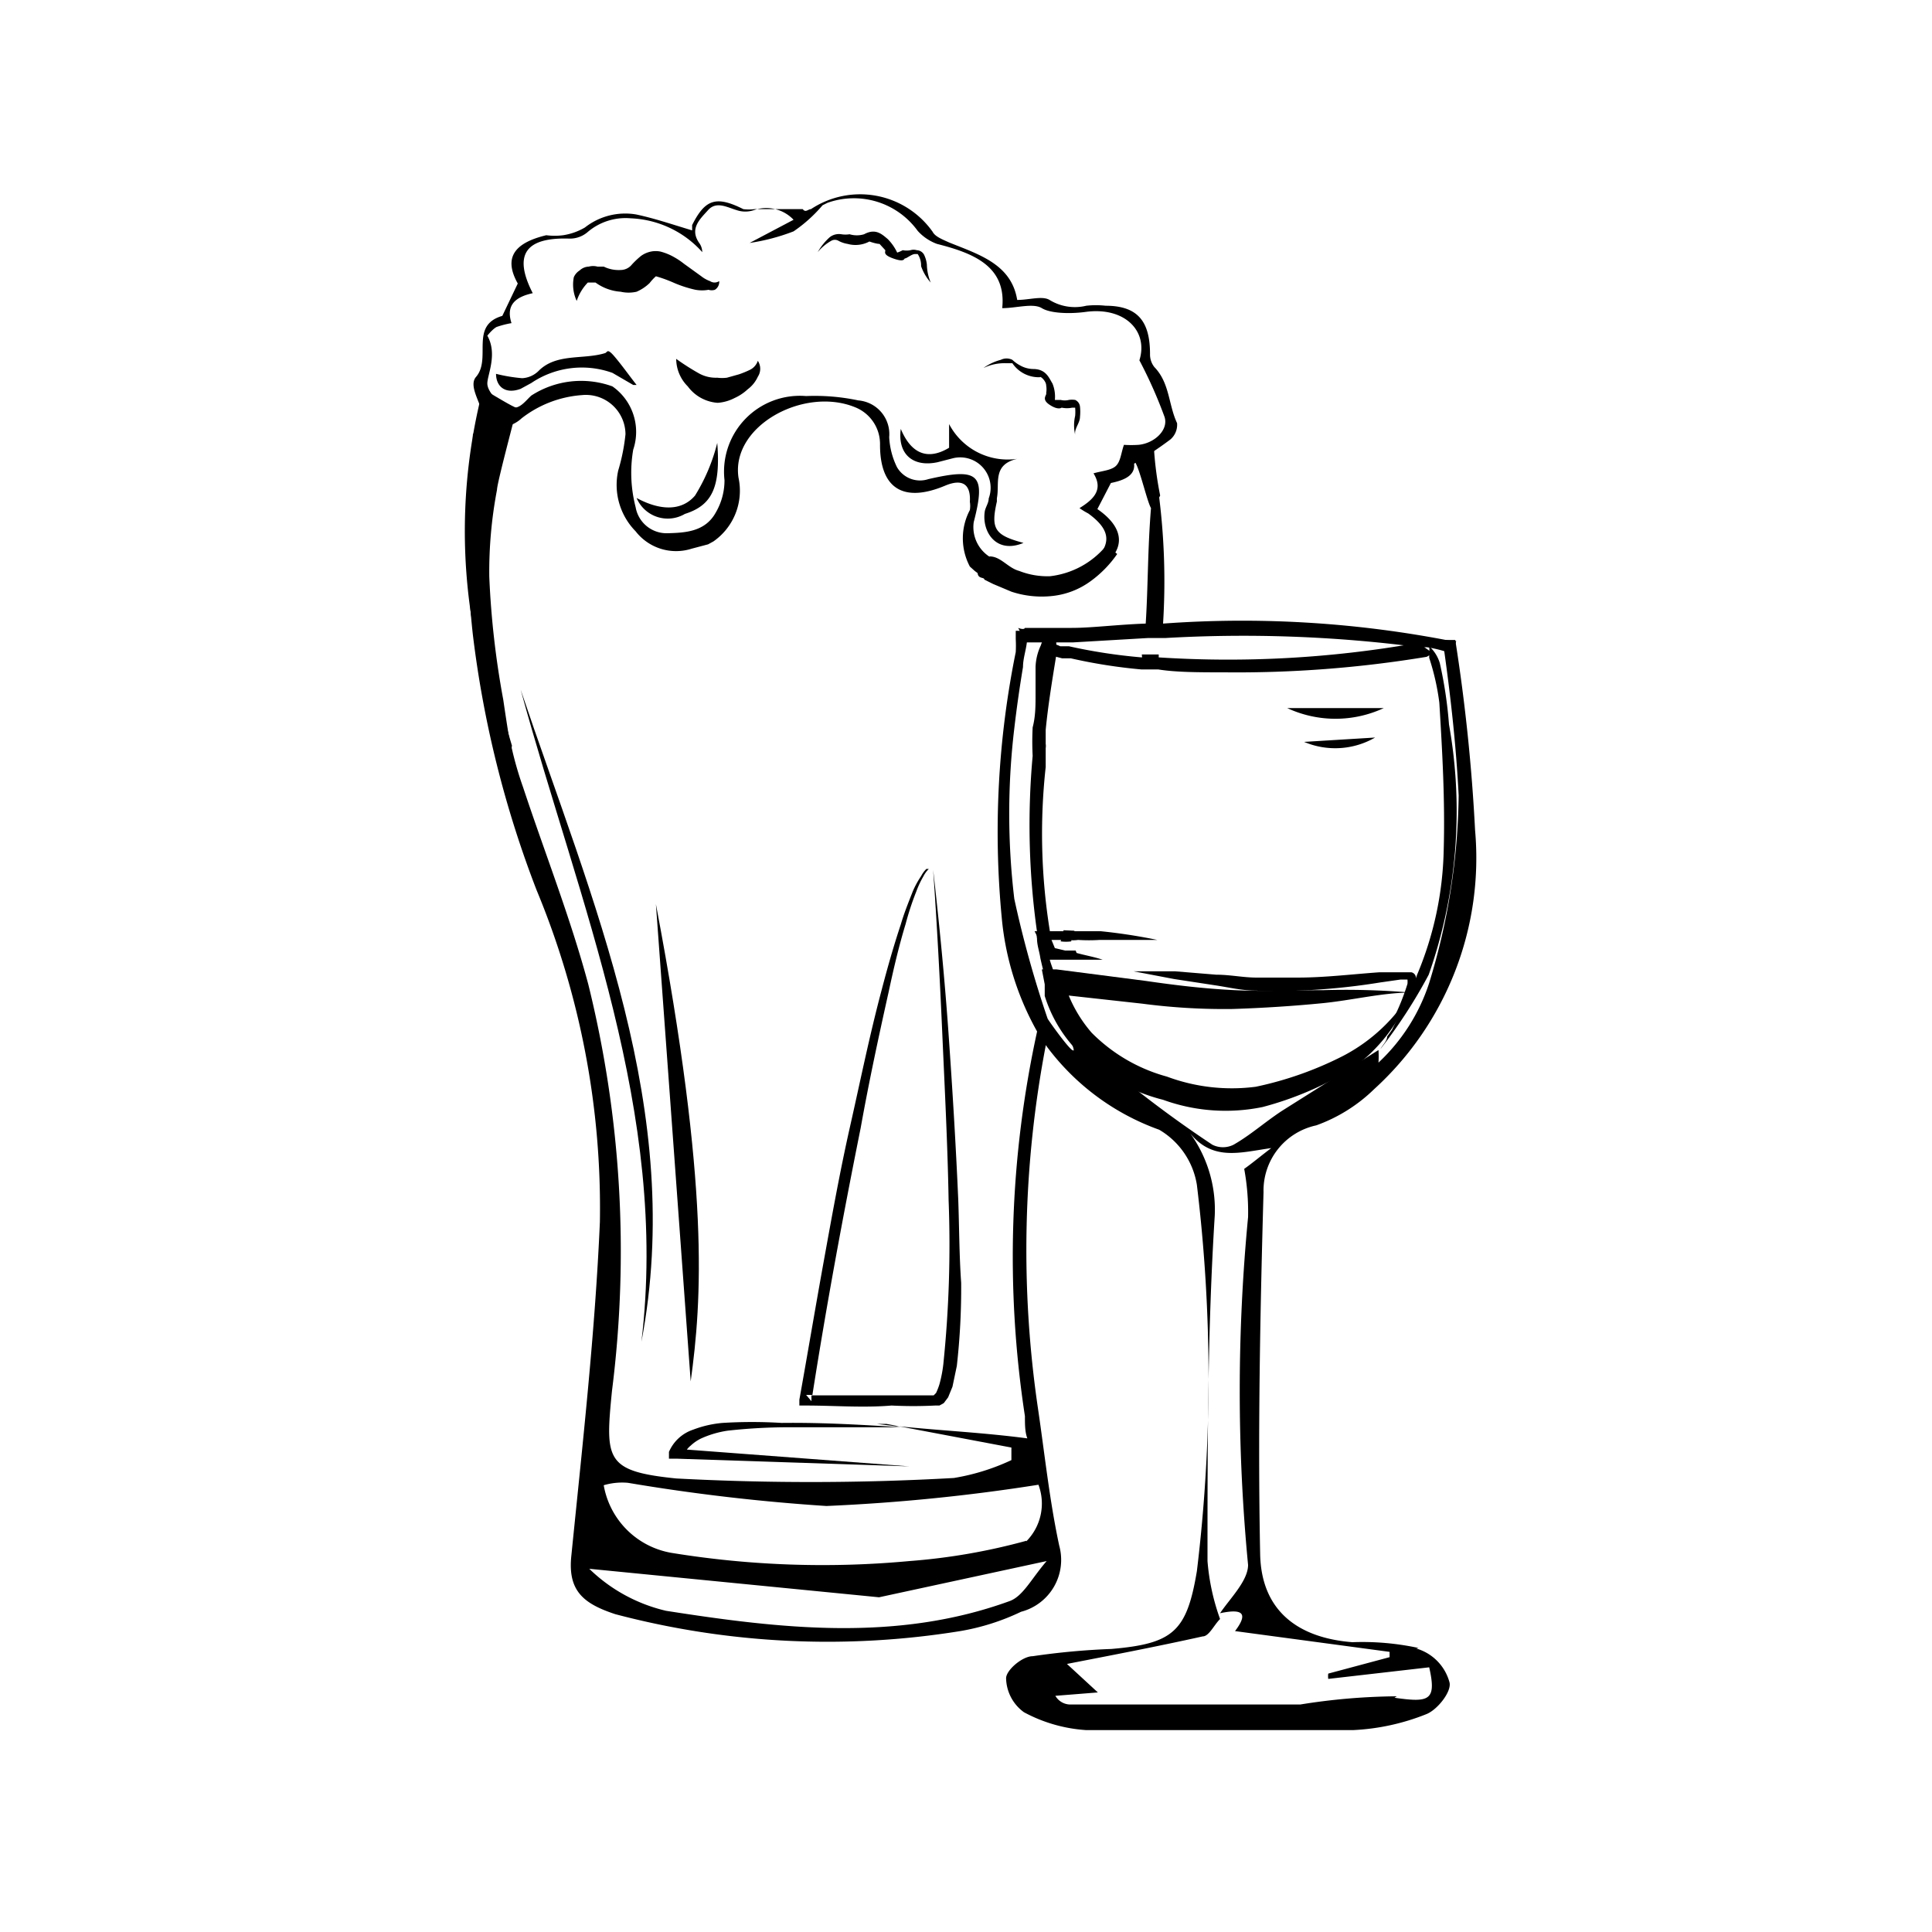 <?xml version="1.0" encoding="UTF-8"?>
<svg xmlns="http://www.w3.org/2000/svg" id="Слой_1" data-name="Слой 1" viewBox="0 0 40 40">
  <path d="M18.13,29.51h0S18.14,29.48,18.13,29.51Zm3.78-9.82-.06.16.23,0c0-.05,0-.1,0-.15Zm.12-.43-.06.23a.74.74,0,0,0,.21,0c0-.07,0-.15.07-.22ZM21.93,32c-.2-.93-.3-1.89-.44-2.84a22.53,22.53,0,0,1,.17-7.56c0-.16,0-.12,0-.29-.06,0,0-.18-.11-.17a.31.31,0,0,0,0-.13,1.73,1.73,0,0,0-.07.31,21.82,21.82,0,0,0-.26,8c0,.17,0,.33.05.46-.91-.12-1.78-.16-2.66-.25h-.06l-.4-.05s0,0,0,0h.09l.06,0h.05l2.59.49v.26a4.54,4.54,0,0,1-1.19.37A52.47,52.47,0,0,1,14,30.61c-1.47-.15-1.47-.39-1.33-1.81a23,23,0,0,0-.49-8.42c-.37-1.38-.9-2.72-1.35-4.08a7.15,7.15,0,0,1-.23-.79.11.11,0,0,1,0-.07A12.78,12.78,0,0,1,10.07,11h0a.45.45,0,0,1,0-.12.5.5,0,0,1,0-.3c0-.37,0-.53,0-.7s0-.27,0-.37h.09l0,0c-.21-.21-.05-.42,0-.64-.12,0,0-.17-.13-.22s-.17.23-.24.35h0s0,.07,0,.1v0a.74.74,0,0,1,0,.39,16.5,16.5,0,0,0,0,3.65v0a21.93,21.93,0,0,0,1.32,5.29,17.14,17.14,0,0,1,1.31,6.87c-.1,2.3-.36,4.61-.59,6.9-.08.73.24,1,.91,1.22a17.19,17.19,0,0,0,7.14.35,4.74,4.74,0,0,0,1.26-.4A1.11,1.11,0,0,0,21.93,32ZM12.5,30.75A1.34,1.34,0,0,1,13,30.7a40.4,40.4,0,0,0,4.11.48,38.83,38.83,0,0,0,4.39-.44,1.11,1.11,0,0,1-.25,1.17h0a.82.82,0,0,1-.36.24,7.63,7.63,0,0,1-2.25.45c-1.58,0-3.18-.1-4.76-.22a1.47,1.47,0,0,1-1.42-.83c-.1-.24-.16-.48-.24-.72Zm8.4,2.4c-2.34.85-4.74.57-7.11.2a3.38,3.38,0,0,1-1.59-.87l6,.59,3.47-.75C21.35,32.69,21.18,33.05,20.9,33.15Zm1-12.57h0l.05-.22h-.1l0,.18a.74.74,0,0,1,0-.14,1.29,1.29,0,0,1-.06-.21,3.74,3.74,0,0,0-.12.45c0,.15.2.27.24.42C21.92,20.88,21.85,20.73,21.89,20.58Zm0-.89-.06.16.23,0c0-.05,0-.1,0-.15Zm.12-.43-.06.23a.74.74,0,0,0,.21,0c0-.07,0-.15.07-.22Zm2-9a7.21,7.21,0,0,1-.13-1c-.18.25-.25,0-.44.26.11,0,.28.82.38,1-.07.85-.06,1.64-.11,2.4h0l0,.24h.36a2,2,0,0,0,0-.25A14.06,14.06,0,0,0,24,10.3Zm-.38,3.29a1,1,0,0,1,0,.24l.35,0,0-.24Z"></path>
  <path d="M13.28,27.78c.57-4.75-1.29-9.07-2.5-13.5C12.26,18.67,14.19,23,13.28,27.78Z"></path>
  <path d="M13.58,18.72l.72,9.88C14.53,26.92,14.7,24.62,13.58,18.72Z"></path>
  <g>
    <path d="M23.9,7.6a.42.42,0,0,1-.09-.27c0-.66-.24-1-.92-1a1.78,1.78,0,0,0-.4,0,1,1,0,0,1-.76-.12c-.15-.09-.42,0-.67,0-.12-.74-.79-.94-1.41-1.19-.13-.06-.29-.12-.34-.22a1.84,1.84,0,0,0-2.52-.47c-.06,0-.11.08-.17,0l-1,0a.93.93,0,0,1-.23,0c-.56-.28-.79-.21-1.06.33l0,.11c-.4-.12-.78-.25-1.16-.33a1.35,1.35,0,0,0-1.06.27,1.27,1.27,0,0,1-.45.16,1.34,1.34,0,0,1-.35,0c-.71.17-.87.5-.59,1l-.32.67v0c-.69.2-.21.89-.55,1.27-.11.14,0,.36.08.57a.87.87,0,0,0,.67.41h0a.69.69,0,0,0,.2-.13,2.3,2.3,0,0,1,1.25-.48.82.82,0,0,1,.9.81,4,4,0,0,1-.15.75A1.37,1.37,0,0,0,13.16,11a1.06,1.06,0,0,0,1.16.36l.34-.09.11-.06a1.28,1.28,0,0,0,.52-1.32C15.13,8.82,16.64,8,17.7,8.43a.82.82,0,0,1,.52.78c0,.91.49,1.21,1.36.84.37-.15.52,0,.5.34a.52.52,0,0,1,0,.17,1.25,1.25,0,0,0,0,1.17l.1.09.2.15a.54.54,0,0,1,.23-.38.73.73,0,0,1-.45-.78c.26-1,.1-1.13-.94-.89a.55.55,0,0,1-.65-.25,1.58,1.58,0,0,1-.16-.62.7.7,0,0,0-.64-.76,4.34,4.34,0,0,0-1.08-.09A1.57,1.57,0,0,0,15,9.94a1.32,1.32,0,0,1-.18.67c-.22.4-.63.42-1,.43a.65.65,0,0,1-.66-.54,2.83,2.83,0,0,1-.05-1.19A1.15,1.15,0,0,0,12.68,8,1.9,1.9,0,0,0,11,8.19c-.1.09-.2.23-.33.25a.23.23,0,0,1-.19,0c-.17-.12-.38-.32-.39-.49s.22-.61,0-1c0,0,.1-.13.19-.18a2,2,0,0,1,.31-.08c-.13-.4.12-.55.44-.62-.41-.8-.15-1.16.76-1.13a.56.56,0,0,0,.37-.13,1.21,1.21,0,0,1,.9-.29,2.1,2.1,0,0,1,1.48.7.34.34,0,0,0-.05-.17c-.23-.31,0-.51.17-.7s.39-.06.59,0a.55.55,0,0,0,.36,0,.78.78,0,0,1,.82.2l-.91.48a4.24,4.24,0,0,0,.91-.24,3,3,0,0,0,.6-.54l.1-.05A1.63,1.63,0,0,1,19,4.78a1,1,0,0,0,.4.27c.75.19,1.44.46,1.35,1.33.29,0,.64-.11.82,0s.58.12.89.08c.83-.12,1.32.4,1.13,1a9.43,9.43,0,0,1,.52,1.17c.09.27-.21.55-.54.58a2.36,2.36,0,0,1-.3,0c-.06.17-.07.35-.17.44s-.29.1-.46.15c.21.34,0,.54-.29.72a1.46,1.46,0,0,0,.18.11c.51.37.49.68,0,1.1l.19.06c.58-.36.61-.83,0-1.25L23,10c.24-.05.51-.14.48-.4a8.1,8.1,0,0,0,.75-.5.4.4,0,0,0,.14-.34C24.19,8.38,24.22,7.93,23.9,7.6Z"></path>
    <path d="M12.68,7.72l.43.25.07,0c-.15-.19-.29-.39-.45-.58s-.15-.1-.2-.08c-.45.14-1,0-1.37.36a.52.52,0,0,1-.35.16,3.38,3.38,0,0,1-.54-.09c0,.26.19.43.51.31L11,7.93A1.87,1.87,0,0,1,12.68,7.72Z"></path>
    <path d="M21.19,11.24c-.6-.16-.68-.29-.55-.86a.64.64,0,0,1,0-.07c.06-.3-.1-.69.42-.81a1.37,1.37,0,0,1-1.41-.72l0,.49c-.43.26-.78.14-1-.39-.07.51.24.8.76.69l.31-.08a.63.63,0,0,1,.75.83c0,.09-.06.17-.08.26C20.32,11,20.62,11.48,21.19,11.24Z"></path>
    <path d="M14.85,9.17a3.81,3.81,0,0,1-.46,1.09c-.29.34-.75.3-1.21.05a.7.7,0,0,0,1,.33C14.75,10.46,14.92,10.08,14.85,9.17Z"></path>
  </g>
  <path d="M11.94,6.23a.8.8,0,0,1-.06-.49A.31.31,0,0,1,12,5.6a.29.29,0,0,1,.19-.08.35.35,0,0,1,.18,0l.13,0a.7.7,0,0,0,.35.07.3.3,0,0,0,.23-.11,1.77,1.77,0,0,1,.19-.18.53.53,0,0,1,.2-.09.49.49,0,0,1,.21,0,1.16,1.16,0,0,1,.27.11,1.53,1.53,0,0,1,.21.14l.36.26a.64.64,0,0,0,.18.1.17.17,0,0,0,.19,0A.19.19,0,0,1,14.8,6a.22.22,0,0,1-.13,0,.78.78,0,0,1-.27,0,2.47,2.47,0,0,1-.46-.15,2.78,2.78,0,0,0-.36-.13s0,0,0,0a1,1,0,0,0-.13.14.91.91,0,0,1-.27.18.74.74,0,0,1-.33,0,1,1,0,0,1-.52-.19l-.09,0,0,0h0s0,0-.07,0A1,1,0,0,0,11.94,6.23Z"></path>
  <path d="M18.67,29.55c-.81,0-1.61,0-2.41,0a11.53,11.53,0,0,0-1.19.07,2.05,2.05,0,0,0-.55.16.86.86,0,0,0-.22.15.45.45,0,0,0-.13.17h0L14.06,30l4.77.36L14,30.2h-.15l0-.14h0a.83.83,0,0,1,.5-.46,2.24,2.24,0,0,1,.61-.14,9.94,9.94,0,0,1,1.22,0C17.06,29.45,17.86,29.5,18.67,29.55Z"></path>
  <path d="M19.84,24.85c-.05-1.15-.12-2.29-.2-3.43s-.19-2.27-.32-3.41c.08,1.14.14,2.28.19,3.41s.11,2.29.13,3.43a24.05,24.05,0,0,1-.11,3.4,2.7,2.7,0,0,1-.08.41,1.34,1.34,0,0,1-.07.18l-.05.05h0a0,0,0,0,1,0,0c-.3,0-.59,0-.89,0-.55,0-1.1,0-1.64,0,0,0,0,.08,0,.12l-.11-.13h.13c.29-1.85.63-3.69,1-5.53.17-.95.37-1.88.58-2.82.1-.47.21-.94.35-1.4a5.82,5.82,0,0,1,.22-.67,1.91,1.91,0,0,1,.15-.32.58.58,0,0,1,.11-.15l0,0s0,0-.05,0a.58.58,0,0,0-.11.15,1.87,1.87,0,0,0-.17.31c-.09.23-.18.45-.25.69-.15.45-.28.91-.4,1.37-.25.94-.44,1.88-.65,2.81s-.38,1.88-.55,2.82-.33,1.89-.5,2.84v.12h.13c.6,0,1.19.05,1.78,0a8.9,8.9,0,0,0,.9,0l.09,0,.09-.05.09-.12.09-.22.09-.43a14.37,14.37,0,0,0,.09-1.72C19.86,26,19.86,25.41,19.84,24.85Z"></path>
  <path d="M14,7.43a5,5,0,0,0,.47.3.72.72,0,0,0,.38.09.79.79,0,0,0,.2,0l.25-.07a2,2,0,0,0,.22-.09.32.32,0,0,0,.17-.19.3.3,0,0,1,0,.33.67.67,0,0,1-.21.26,1,1,0,0,1-.27.18.9.9,0,0,1-.35.1A.84.84,0,0,1,14.24,8,.81.81,0,0,1,14,7.43Z"></path>
  <path d="M12.49,30.69a1.72,1.72,0,0,0,1.41,1.46,19.45,19.45,0,0,0,4.93.17,12.73,12.73,0,0,0,2.42-.42v.21l-2.82.73-4.74-.36-1.2-.25s-.55-1.47-.34-1.72S12.49,30.69,12.49,30.69Z"></path>
  <path d="M16.93,5.22a1.22,1.22,0,0,1,.25-.31.31.31,0,0,1,.24-.06.55.55,0,0,0,.17,0,.52.52,0,0,0,.3,0c.24-.13.37,0,.49.1a1,1,0,0,1,.2.29c-.07,0,0,0,.11-.06a.42.42,0,0,0,.16,0,.22.22,0,0,1,.13,0,.18.18,0,0,1,.15.09.61.61,0,0,1,.06.21,1,1,0,0,0,.08.37,1,1,0,0,1-.2-.34A.42.42,0,0,0,19,5.26s0,0-.06,0-.17.09-.2.09,0,.09-.25,0-.13-.15-.17-.18l-.11-.12C18.14,5.05,18,5,18,5a.61.61,0,0,1-.45.05.59.59,0,0,1-.2-.07.15.15,0,0,0-.13,0A1,1,0,0,0,16.93,5.22Z"></path>
  <path d="M20.36,7.62a1.09,1.09,0,0,1,.36-.17.27.27,0,0,1,.24,0,.72.72,0,0,0,.15.11.57.57,0,0,0,.28.08c.27,0,.33.19.4.3a.72.72,0,0,1,.05.34c-.07,0,0,0,.12,0a.35.35,0,0,0,.17,0,.45.45,0,0,1,.13,0,.17.17,0,0,1,.1.14,1,1,0,0,1,0,.21c0,.13-.12.24-.1.37a.86.86,0,0,1,0-.39,1,1,0,0,0,0-.17s0,0-.06,0a.54.54,0,0,1-.22,0s-.07.06-.25-.06-.05-.2-.07-.24a.47.47,0,0,0,0-.16c0-.09-.12-.2-.13-.17a.66.66,0,0,1-.57-.29s-.07,0-.13,0A1,1,0,0,0,20.36,7.62Z"></path>
  <path d="M10,8.05a11.72,11.72,0,0,0-.18,5.08,11.17,11.17,0,0,0,.95,3.45,2,2,0,0,1-.11-.61c-.09-.49-.17-1-.24-1.48a18.09,18.09,0,0,1-.29-2.55,9.06,9.06,0,0,1,.16-1.8c0-.15.43-1.73.41-1.7S10,8.05,10,8.05Z"></path>
  <g>
    <path d="M26.65,14.66h2A2.37,2.37,0,0,1,26.65,14.66Z"></path>
    <path d="M27,15.36l1.47-.09A1.65,1.65,0,0,1,27,15.36Z"></path>
    <path d="M30,15a8.83,8.83,0,0,0-.19-1.27.77.77,0,0,0-.22-.35l0,0h0a1,1,0,0,1,0,.18v.06a5,5,0,0,1,.21.93c.06,1,.12,2,.09,3.06a7,7,0,0,1-.55,2.57,2.63,2.63,0,0,1-.15.35h0c0,.09-.07.17-.11.26h0l-.26.53-.1.14c0,.09-.09.17-.14.26a10.58,10.58,0,0,0,1-1.54A10.2,10.2,0,0,0,30,15Zm0,0a8.83,8.83,0,0,0-.19-1.27.77.77,0,0,0-.22-.35l0,0h0a1,1,0,0,1,0,.18v.06a5,5,0,0,1,.21.93c.06,1,.12,2,.09,3.06a7,7,0,0,1-.55,2.57,2.63,2.63,0,0,1-.15.35h0c0,.09-.07.17-.11.26h0l-.26.53-.1.14c0,.09-.09.17-.14.26a10.58,10.58,0,0,0,1-1.54A10.2,10.2,0,0,0,30,15Zm0,0a8.83,8.83,0,0,0-.19-1.27.77.77,0,0,0-.22-.35l0,0h0a1,1,0,0,1,0,.18v.06a5,5,0,0,1,.21.93c.06,1,.12,2,.09,3.06a7,7,0,0,1-.55,2.57,2.63,2.63,0,0,1-.15.35h0c0,.09-.07.17-.11.26h0l-.26.53-.1.14c0,.09-.09.17-.14.26a10.58,10.58,0,0,0,1-1.54A10.2,10.2,0,0,0,30,15Zm0,0a8.83,8.83,0,0,0-.19-1.27.77.77,0,0,0-.22-.35l0,0h0a1,1,0,0,1,0,.18v.06a5,5,0,0,1,.21.93c.06,1,.12,2,.09,3.06a7,7,0,0,1-.55,2.57,2.63,2.63,0,0,1-.15.35h0c0,.09-.07.17-.11.26h0l-.26.53-.1.14c0,.09-.09.17-.14.26a10.58,10.58,0,0,0,1-1.54A10.2,10.2,0,0,0,30,15Zm-.63,19.12A5.49,5.49,0,0,0,28,34c-1.15-.09-1.89-.67-1.91-1.83-.05-2.49,0-5,.07-7.49a1.38,1.38,0,0,1,1.09-1.38,3.32,3.32,0,0,0,1.2-.75,6.47,6.47,0,0,0,2.09-5.36,37.59,37.59,0,0,0-.41-3.94h-.23l0,.22c.14,1,.25,2,.3,3a13.71,13.71,0,0,1-.61,3.88A3.9,3.9,0,0,1,28.54,22a2.06,2.06,0,0,0,0-.26h0L26.54,23c-.35.23-.65.5-1,.7a.49.49,0,0,1-.44,0,23.7,23.7,0,0,1-2.33-1.76,2.39,2.39,0,0,1-.22-.23l-.08-.09a3.73,3.73,0,0,1-.58-1h0s0,0,0-.05a.74.74,0,0,1,0-.14,1.29,1.29,0,0,1-.06-.21c0-.1-.06-.22-.09-.33s0-.13,0-.2h0a.94.94,0,0,1,0-.16,1,1,0,0,1,0-.17s0,0,0-.06a12.65,12.65,0,0,1-.09-3.42c0-.14,0-.27,0-.39a.28.28,0,0,0,0-.09c0-.1,0-.19,0-.29.05-.51.13-1,.22-1.55v-.08a.76.76,0,0,1,0-.15h0a1.29,1.29,0,0,1,0-.19h-.15a.37.37,0,0,0-.17.22,1.14,1.14,0,0,0-.11.45c0,.12,0,.25,0,.36s0,.14,0,.21c0,.23,0,.45-.06.68a5.85,5.85,0,0,0,0,.59,15.83,15.83,0,0,0,.09,3.64.39.39,0,0,0,0,.14c0,.14.05.27.07.41a7.59,7.59,0,0,0,.24.85c0,.15.4.85.44,1s0,0,0,.06h0c-.07,0-.51-.62-.53-.66A22,22,0,0,1,21,18.61a14.88,14.88,0,0,1,0-3.53c.05-.43.11-.85.18-1.27,0-.17.06-.34.08-.51s0-.16.05-.24h-.14l-.14,0,0,.17a2.51,2.51,0,0,1,0,.27A18.69,18.69,0,0,0,20.74,19a5.9,5.9,0,0,0,.74,2.37,2.68,2.68,0,0,0,.18.28A5,5,0,0,0,24,23.39a1.62,1.62,0,0,1,.78,1.14,33.21,33.21,0,0,1,0,8c-.21,1.25-.49,1.5-1.77,1.61a15,15,0,0,0-1.63.15c-.21,0-.54.28-.55.45a.89.89,0,0,0,.37.71,3.14,3.14,0,0,0,1.29.37c1.84,0,3.68,0,5.52,0a4.65,4.65,0,0,0,1.52-.33c.23-.09.53-.47.48-.66A1,1,0,0,0,29.32,34.13Zm-.45,1a13.08,13.08,0,0,0-2,.17c-1.59,0-3.18,0-4.77,0a.36.36,0,0,1-.3-.18l.88-.07-.64-.59c.82-.16,1.82-.35,2.81-.57.13,0,.23-.23.36-.36a4.6,4.6,0,0,1-.26-1.2c0-2.38,0-4.77.15-7.15a2.7,2.7,0,0,0-.58-1.8c.49.7,1.09.49,1.75.4-.2.15-.39.31-.56.43a4.92,4.92,0,0,1,.08,1,37.65,37.65,0,0,0,0,7.2c0,.33-.38.7-.58,1,.47-.1.59,0,.31.37l3.2.43,0,.11-1.27.34a.43.43,0,0,0,0,.11l2.09-.24C29.75,35.22,29.58,35.25,28.87,35.15ZM30,15a8.83,8.83,0,0,0-.19-1.27.77.77,0,0,0-.22-.35l0,0h0a1,1,0,0,1,0,.18v.06a5,5,0,0,1,.21.93c.06,1,.12,2,.09,3.06a7,7,0,0,1-.55,2.57,2.63,2.63,0,0,1-.15.35h0c0,.09-.07.17-.11.26h0l-.26.53-.1.14c0,.09-.09.17-.14.26a10.58,10.58,0,0,0,1-1.54A10.2,10.2,0,0,0,30,15Zm0,0a8.83,8.83,0,0,0-.19-1.27.77.77,0,0,0-.22-.35l0,0h0a1,1,0,0,1,0,.18v.06a5,5,0,0,1,.21.93c.06,1,.12,2,.09,3.06a7,7,0,0,1-.55,2.57,2.63,2.63,0,0,1-.15.35h0c0,.09-.07.17-.11.26h0l-.26.53-.1.14c0,.09-.09.17-.14.26a10.58,10.58,0,0,0,1-1.54A10.2,10.2,0,0,0,30,15Zm0,0a8.83,8.83,0,0,0-.19-1.27.77.77,0,0,0-.22-.35l0,0h0a1,1,0,0,1,0,.18v.06a5,5,0,0,1,.21.93c.06,1,.12,2,.09,3.06a7,7,0,0,1-.55,2.57,2.63,2.63,0,0,1-.15.35h0c0,.09-.07.17-.11.26h0l-.26.53-.1.14c0,.09-.09.17-.14.26a10.58,10.58,0,0,0,1-1.54A10.2,10.2,0,0,0,30,15Z"></path>
    <path d="M29.21,20.55A3.45,3.45,0,0,1,28,22.12a6.84,6.84,0,0,1-1.86.8,3.8,3.8,0,0,1-2.06-.15,3.8,3.8,0,0,1-1.82-1.06l0,0a2.86,2.86,0,0,1-.63-1.09v0l0-.05,0-.19-.06-.31.3,0,1.86.24c.62.09,1.21.16,1.83.19s1.22,0,1.84,0A16.13,16.13,0,0,1,29.21,20.55Zm0,0c-.58,0-1.22.16-1.83.22s-1.24.1-1.86.12a13,13,0,0,1-1.87-.11l-1.81-.2.23-.27,0,.15,0-.05,0,.05v0a2.8,2.8,0,0,0,.53.92l0,0a3.48,3.48,0,0,0,1.56.91,3.85,3.85,0,0,0,1.84.21,7.25,7.25,0,0,0,1.81-.64A3.58,3.58,0,0,0,29.21,20.55Z"></path>
    <path d="M30.15,13.27l-.07.23-.12,0a2.58,2.58,0,0,0-.42-.1h0l-.16,0h0a28.08,28.08,0,0,0-5.26-.19h-.36l-1.54.09-.19,0h-.79L21.08,13s.12.05.14,0h.14L22,13h.19c.42,0,.95-.07,1.55-.09h.35a22.48,22.48,0,0,1,6,.37h0Z"></path>
    <path d="M28.82,21.15a4.74,4.74,0,0,0,.32-.78.47.47,0,0,0,0-.09v0s0,0,0,0H29l-.42.06a13.75,13.75,0,0,1-1.71.17,8.26,8.26,0,0,1-.86,0c-.29,0-.58-.07-.85-.11l-.85-.13-.84-.16.86,0,.85.07c.29,0,.56.06.84.06s.56,0,.84,0c.57,0,1.13-.07,1.7-.11l.43,0h.23a.12.12,0,0,1,.09.08.17.17,0,0,1,0,.08.42.42,0,0,1,0,.12A4.38,4.38,0,0,1,28.82,21.15Z"></path>
    <path d="M22.29,19.73c.18.05.36.08.54.14h-.64l-.22,0h-.32l0-.06-.16-.39v0l-.07-.14h.28l.48,0,.22,0,.39,0a11.38,11.38,0,0,1,1.17.18c-.39,0-.79,0-1.19,0a3.46,3.46,0,0,1-.45,0,.67.67,0,0,1-.2,0l-.35,0,.07.17.21.05.22,0Z"></path>
    <path d="M29.66,13.52s-.11.08-.13.08a24.07,24.07,0,0,1-4.18.32c-.51,0-1,0-1.37-.06l-.35,0a11,11,0,0,1-1.46-.23l-.18,0-.23-.06a2.31,2.31,0,0,1-.24-.07l.06-.15,0-.08.16.06h.06a.53.53,0,0,1,.15.05l.18,0a11.25,11.25,0,0,0,1.5.23l.35,0a22.39,22.39,0,0,0,5.32-.29h0l.19,0v.08l0,0Z"></path>
  </g>
  <path d="M20.49,11.52c.23,0,.38.24.61.3a1.6,1.6,0,0,0,.64.11,1.77,1.77,0,0,0,1.17-.64l.22.18a2.33,2.33,0,0,1-.56.57,1.63,1.63,0,0,1-.79.3,2,2,0,0,1-.84-.09l-.38-.16L20.38,12c0-.06-.15,0-.14-.17Z"></path>
</svg>
